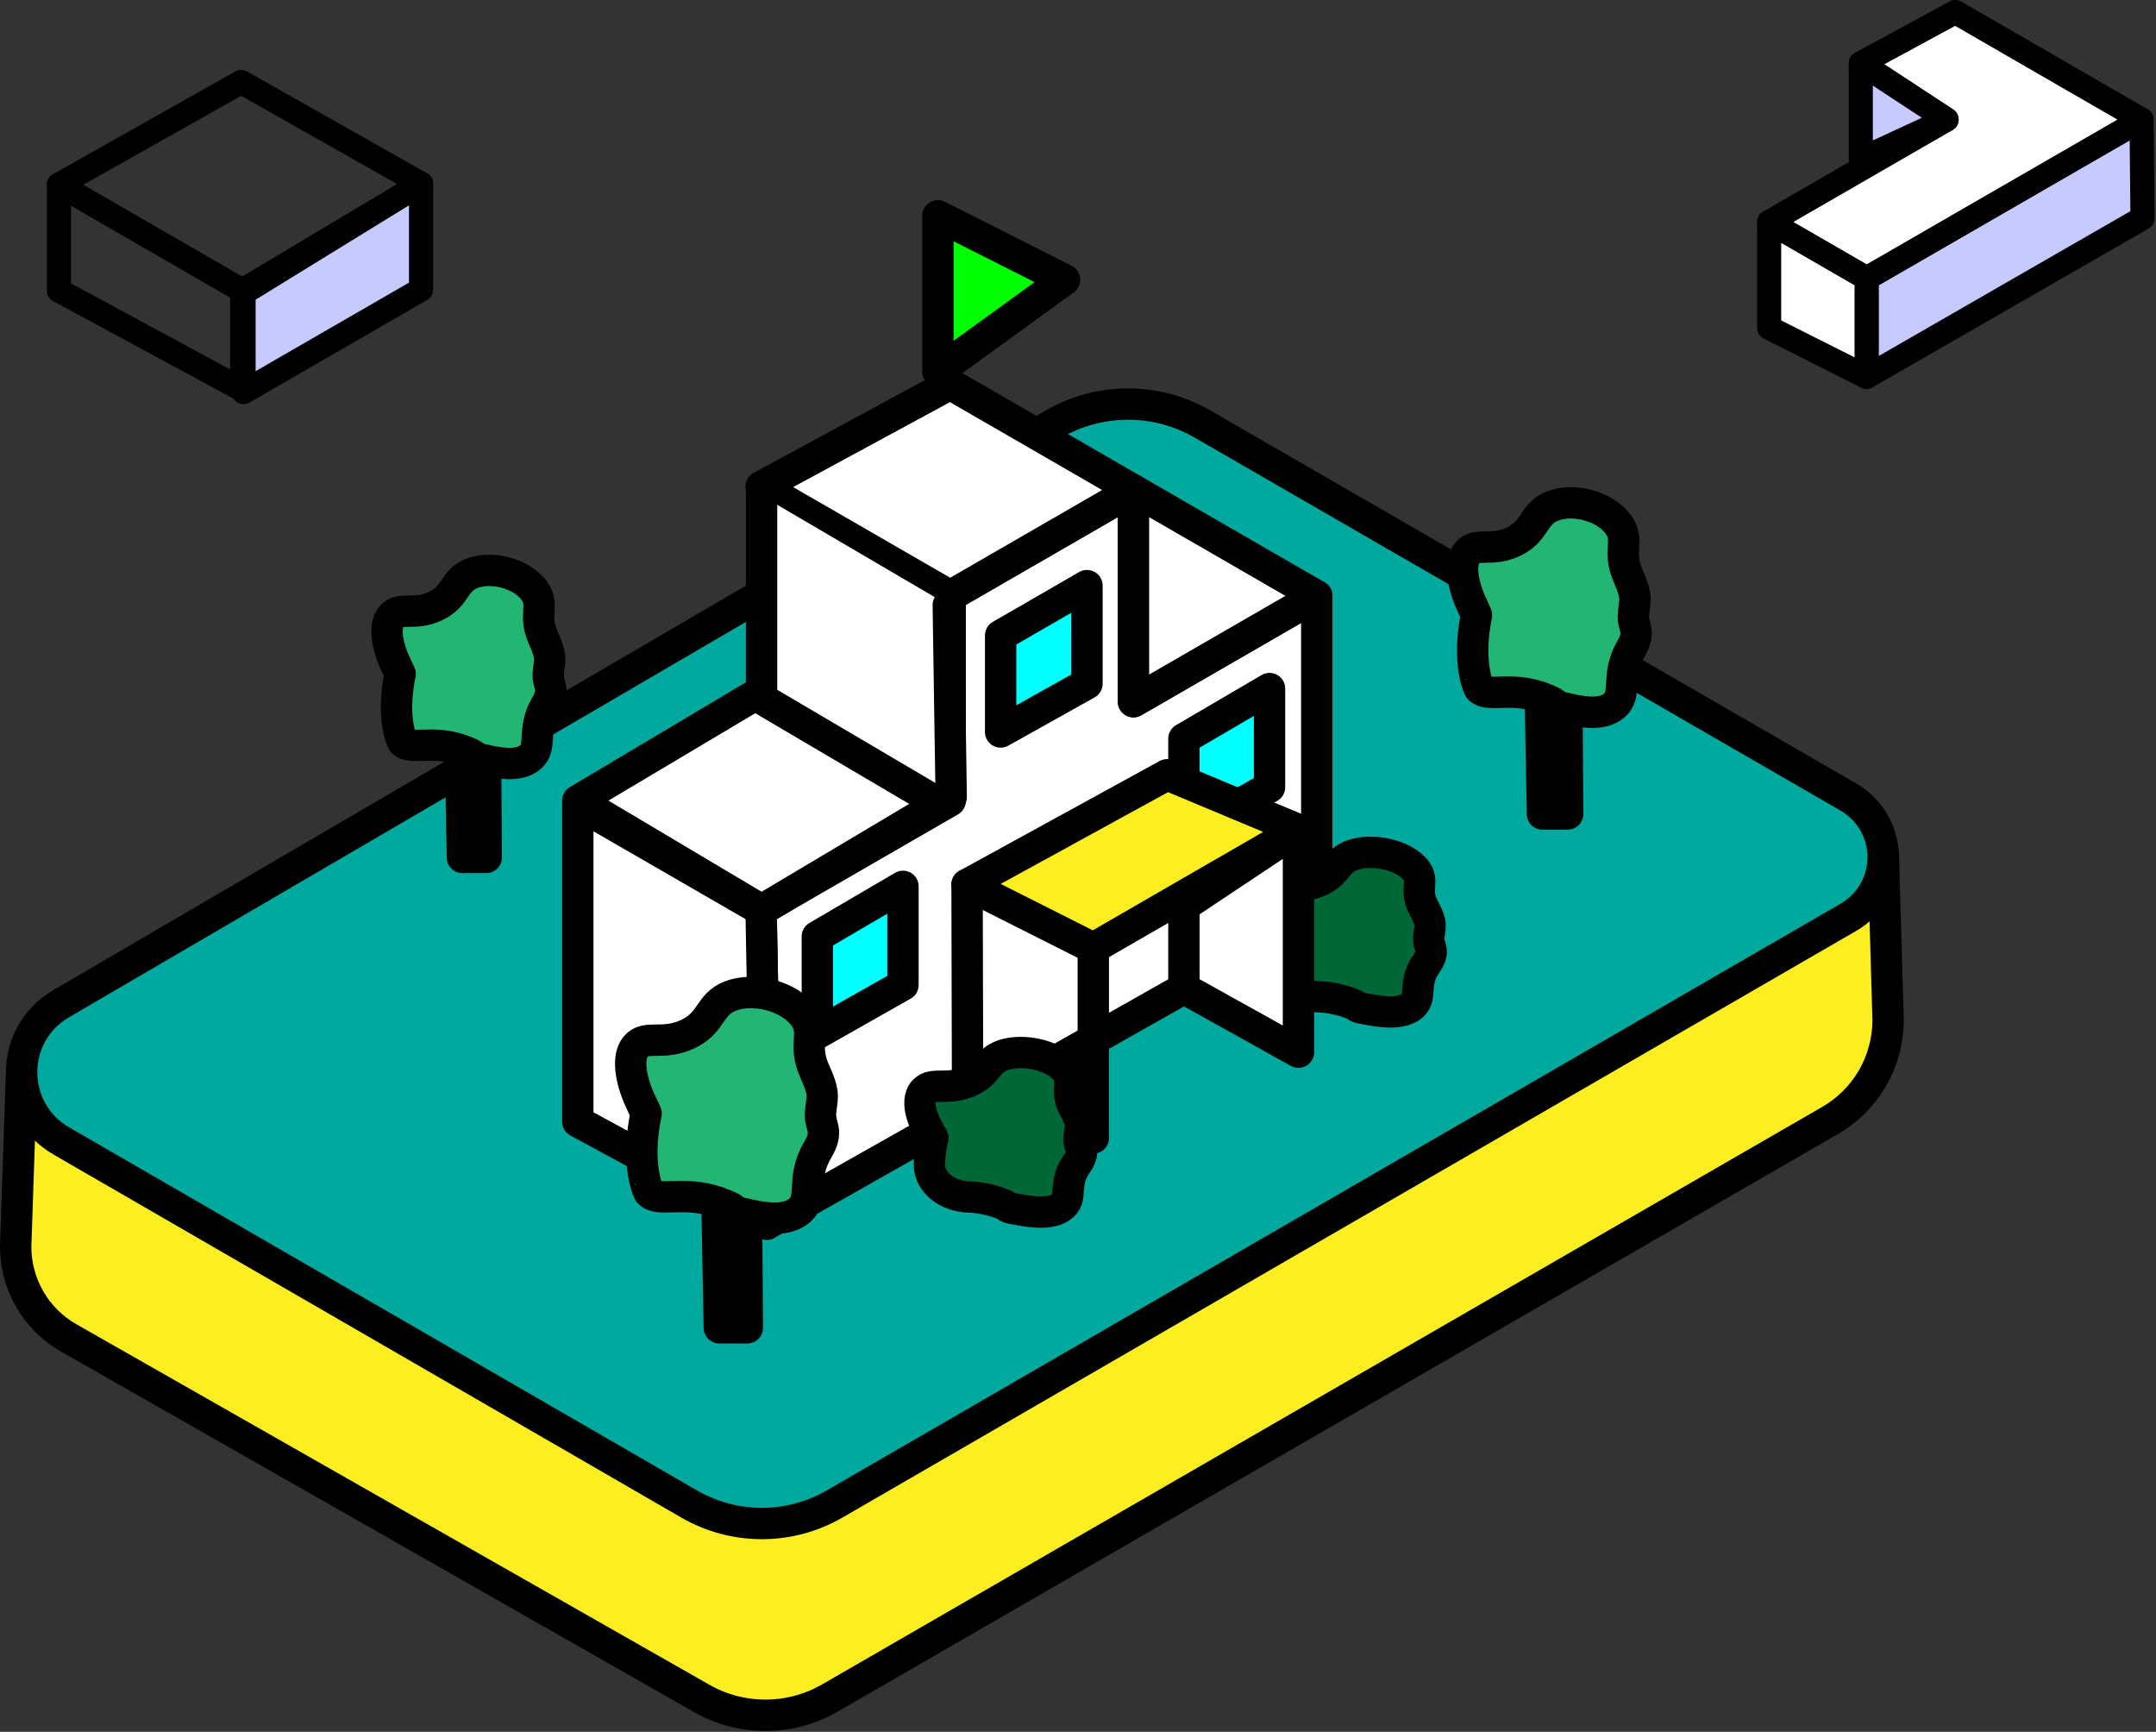 <svg width="894" height="718" viewBox="0 0 894 718" fill="none" xmlns="http://www.w3.org/2000/svg">
<rect x="0" y="0" width="894" height="718" fill="#333333" stroke="none"/>
<g clip-path="url(#clip0_62_1456)">
<path d="M780.92 353.97L782.92 422.97C782.903 431.459 780.639 439.792 776.358 447.123C772.078 454.454 765.934 460.522 758.55 464.71L344.16 703.95C336.071 708.624 326.899 711.098 317.556 711.126C308.214 711.154 299.027 708.735 290.91 704.11L28.44 554.65C21.776 550.854 16.236 545.362 12.382 538.732C8.529 532.101 6.499 524.569 6.5 516.9L8.92 444.97L780.92 353.97Z" fill="#FCEE21" stroke="black" stroke-width="13" stroke-linecap="round" stroke-linejoin="round"/>
<path d="M25.4 473L285.76 623.53C294.927 628.834 305.33 631.627 315.92 631.627C326.51 631.627 336.914 628.834 346.08 623.53L766.49 380.27C770.861 377.744 774.491 374.113 777.014 369.74C779.537 365.368 780.865 360.408 780.865 355.36C780.865 350.312 779.537 345.352 777.014 340.98C774.491 336.607 770.861 332.976 766.49 330.45L498.62 175.79C489.19 170.345 478.488 167.492 467.599 167.52C456.71 167.548 446.022 170.456 436.62 175.95L25.24 416.19C3.49 428.9 3.56 460.4 25.4 473Z" fill="#00A99D" stroke="black" stroke-width="13" stroke-linecap="round" stroke-linejoin="round"/>
<path d="M318 507.51L315.59 377.27L394 332V247.03L470 203.15V290.91L546 247.03V378.67L318 507.51Z" fill="white" stroke="black" stroke-width="13" stroke-linecap="round" stroke-linejoin="round"/>
<path d="M394 247.03L470 203.15L394 159.27L315.59 201.76L394 247.03Z" fill="white" stroke="black" stroke-width="13" stroke-linecap="round" stroke-linejoin="round"/>
<path d="M315.79 205.47V286.56L239.59 331.92L315.79 377.27L394.42 330.48L393.21 250.86" fill="white"/>
<path d="M315.79 205.47V286.56L239.59 331.92L315.79 377.27L394.42 330.48L393.21 250.86" stroke="black" stroke-width="13" stroke-linecap="round" stroke-linejoin="round"/>
<path d="M315.42 289.47L388.42 332.47" stroke="black" stroke-width="13" stroke-linecap="round" stroke-linejoin="round"/>
<path d="M239.59 333.39V465.03L318 507.51L315.59 377.27L239.59 333.39Z" fill="white" stroke="black" stroke-width="13" stroke-linecap="round" stroke-linejoin="round"/>
<path d="M546 247.03L470 203.15V290.91L546 247.03Z" fill="white" stroke="black" stroke-width="13" stroke-linecap="round" stroke-linejoin="round"/>
<path d="M441.42 115.97L388.92 89.47V154.04L441.42 115.97Z" fill="#00FF00" stroke="black" stroke-width="13" stroke-linecap="round" stroke-linejoin="round"/>
<path d="M414.92 263.45V303.47L450.72 283.46V242.79L414.92 263.45Z" fill="#00FFFF" stroke="black" stroke-width="13" stroke-linecap="round" stroke-linejoin="round"/>
<path d="M338.92 388.25V428.47L374.42 408.36V367.47L338.92 388.25Z" fill="#00FFFF" stroke="black" stroke-width="13" stroke-linecap="round" stroke-linejoin="round"/>
<path d="M490.92 306.25V346.47L526.42 326.36V285.47L490.92 306.25Z" fill="#00FFFF" stroke="black" stroke-width="13" stroke-linecap="round" stroke-linejoin="round"/>
<path d="M165.92 279.37C165.92 279.37 163.75 274.69 163.48 274.09C163.09 273.23 157.76 261.18 162.27 255.64C165.79 251.32 171.67 255.43 180.5 251.29C189.33 247.15 187.94 240.74 195.61 237.73C204.08 234.41 216.61 237.94 221.61 244.99C225.95 251.12 220.96 254.79 225.26 264.36C229.26 273.27 227.72 273.5 227.34 279.36C227.03 284.21 230.49 285.29 226.34 292.43C220.19 302.89 225.34 309.78 219.57 314.21C214.57 318.05 206.33 316.21 201.34 315.21C193.86 313.59 200.4 314.15 190.92 310.85C179.11 306.75 170.13 311.07 166.92 307.47C166.92 307.47 162.04 298.21 165.92 279.37Z" fill="#22B573" stroke="black" stroke-width="13" stroke-linecap="round" stroke-linejoin="round"/>
<path d="M190.91 310.84L191.74 355.47H201.63L201.33 315.19" fill="#E8CC7E"/>
<path d="M190.91 310.84L191.74 355.47H201.63L201.33 315.19" stroke="black" stroke-width="13" stroke-linecap="round" stroke-linejoin="round"/>
<path d="M267.92 461.58L265.05 455.42C264.59 454.42 258.33 440.34 263.63 433.87C267.77 428.81 274.69 433.62 285.08 428.78C295.47 423.94 293.84 416.46 302.85 412.94C312.85 409.06 327.62 413.19 333.5 421.43C338.6 428.58 332.73 432.86 337.78 444.05C342.49 454.45 340.68 454.72 340.24 461.58C339.87 467.24 343.94 468.51 339.01 476.84C331.78 489.07 337.85 497.11 331.01 502.29C325.13 506.77 315.43 504.69 309.56 503.42C300.76 501.53 308.46 502.18 297.31 498.33C283.41 493.54 272.84 498.58 269.12 494.33C269.1 494.37 263.32 483.59 267.92 461.58Z" fill="#22B573" stroke="black" stroke-width="13" stroke-linecap="round" stroke-linejoin="round"/>
<path d="M297.29 498.33L298.26 550.47H309.9L309.55 503.42" fill="#E8CC7E"/>
<path d="M297.29 498.33L298.26 550.47H309.9L309.55 503.42" stroke="black" stroke-width="13" stroke-linecap="round" stroke-linejoin="round"/>
<path d="M612.23 254.97C612.23 254.97 609.93 249.9 609.65 249.25C609.23 248.32 603.6 235.25 608.37 229.25C612.1 224.56 618.37 229.02 627.67 224.52C636.97 220.02 635.55 213.09 643.67 209.83C652.67 206.22 665.95 210.05 671.24 217.7C675.83 224.34 670.56 228.32 675.1 238.7C679.34 248.36 677.71 248.61 677.31 254.97C676.98 260.23 680.65 261.4 676.21 269.14C669.7 280.49 675.16 287.95 669.04 292.76C663.74 296.92 655.04 294.98 649.73 293.76C641.81 292 648.73 292.61 638.73 289.03C626.23 284.58 616.73 289.26 613.36 285.36C613.33 285.41 608.14 275.4 612.23 254.97Z" fill="#22B573" stroke="black" stroke-width="13" stroke-linecap="round" stroke-linejoin="round"/>
<path d="M638.71 289.08L639.58 337.47H650.05L649.74 293.81" fill="#E8CC7E"/>
<path d="M638.71 289.08L639.58 337.47H650.05L649.74 293.81" stroke="black" stroke-width="13" stroke-linecap="round" stroke-linejoin="round"/>
<path d="M386.83 471.77C386.83 471.77 384.69 467.91 384.43 467.42C384.04 466.7 378.79 456.76 383.24 452.19C386.71 448.62 392.5 452.01 401.24 448.59C409.98 445.17 408.57 439.89 416.12 437.4C424.47 434.66 436.86 437.57 441.78 443.4C446.05 448.45 441.14 451.48 445.37 459.4C449.31 466.75 447.8 466.94 447.43 471.79C447.12 475.79 450.53 476.68 446.43 482.58C440.37 491.22 445.43 496.89 439.76 500.58C434.83 503.75 426.71 502.27 421.76 501.38C414.39 500.04 420.84 500.5 411.49 497.78C408.25 496.857 404.908 496.337 401.54 496.23C392.46 495.88 385.36 489.96 385.4 482.88C385.44 479.133 385.92 475.405 386.83 471.77V471.77Z" fill="#006837" stroke="black" stroke-width="13" stroke-linecap="round" stroke-linejoin="round"/>
<path d="M531.83 388.77C531.83 388.77 529.69 384.91 529.43 384.42C529.04 383.7 523.79 373.76 528.24 369.19C531.71 365.62 537.5 369.01 546.24 365.59C554.98 362.17 553.57 356.89 561.12 354.4C569.47 351.66 581.86 354.57 586.78 360.4C591.05 365.45 586.14 368.48 590.37 376.4C594.31 383.75 592.8 383.94 592.43 388.79C592.12 392.79 595.53 393.68 591.43 399.58C585.37 408.22 590.43 413.89 584.76 417.58C579.83 420.75 571.71 419.27 566.76 418.38C559.39 417.04 565.84 417.5 556.49 414.78C553.25 413.857 549.908 413.337 546.54 413.23C537.46 412.88 530.36 406.96 530.4 399.88C530.44 396.133 530.92 392.405 531.83 388.77V388.77Z" fill="#006837" stroke="black" stroke-width="13" stroke-linecap="round" stroke-linejoin="round"/>
<path d="M401 366.7L483.95 321.21L538.42 343.96L453.33 393.08L401 366.7Z" fill="#FCEE21" stroke="black" stroke-width="13" stroke-linecap="round" stroke-linejoin="round"/>
<path d="M453.34 393.08V471.77" stroke="black" stroke-width="13" stroke-linecap="round" stroke-linejoin="round"/>
<path d="M401 366.7L401.2 448.59" stroke="black" stroke-width="13" stroke-linecap="round" stroke-linejoin="round"/>
<path d="M490.92 375.58V409.79L538.42 436.21V343.96L490.92 375.58Z" fill="white" stroke="black" stroke-width="13" stroke-linecap="round" stroke-linejoin="round"/>
<path d="M101 121.45V162.54L174.59 120.06V76.18L101 121.45Z" fill="#C6CAFF" stroke="black" stroke-width="10" stroke-linecap="round" stroke-linejoin="round"/>
<path d="M24.42 76.58L100.42 120.45V161.54L24.42 120.45V76.58Z" stroke="black" stroke-width="10" stroke-linecap="round" stroke-linejoin="round"/>
<path d="M24.42 76.58L100 33.97L174.59 76.18L100.42 120.45L24.42 76.58Z" stroke="black" stroke-width="10" stroke-linecap="round" stroke-linejoin="round"/>
<path d="M774 115.39V156.25L888.41 90.43L888 49.58L774 115.39Z" fill="#C6CAFF" stroke="black" stroke-width="10" stroke-linecap="round" stroke-linejoin="round"/>
<path d="M733.59 92.06L774 115.39L888 49.58L810.79 5L771.59 26.24L807.17 49.58L733.59 92.06Z" fill="white" stroke="black" stroke-width="10" stroke-linecap="round" stroke-linejoin="round"/>
<path d="M733.59 135.94L774 156.25V115.39L733.59 92.06V135.94Z" fill="white" stroke="black" stroke-width="10" stroke-linecap="round" stroke-linejoin="round"/>
<path d="M771.59 26.24V66.03L807.17 49.58L771.59 26.24Z" fill="#C6CAFF" stroke="black" stroke-width="10" stroke-linecap="round" stroke-linejoin="round"/>
</g>
<defs>
<clipPath id="clip0_62_1456">
<rect width="893.41" height="717.63" fill="white"/>
</clipPath>
</defs>
</svg>
